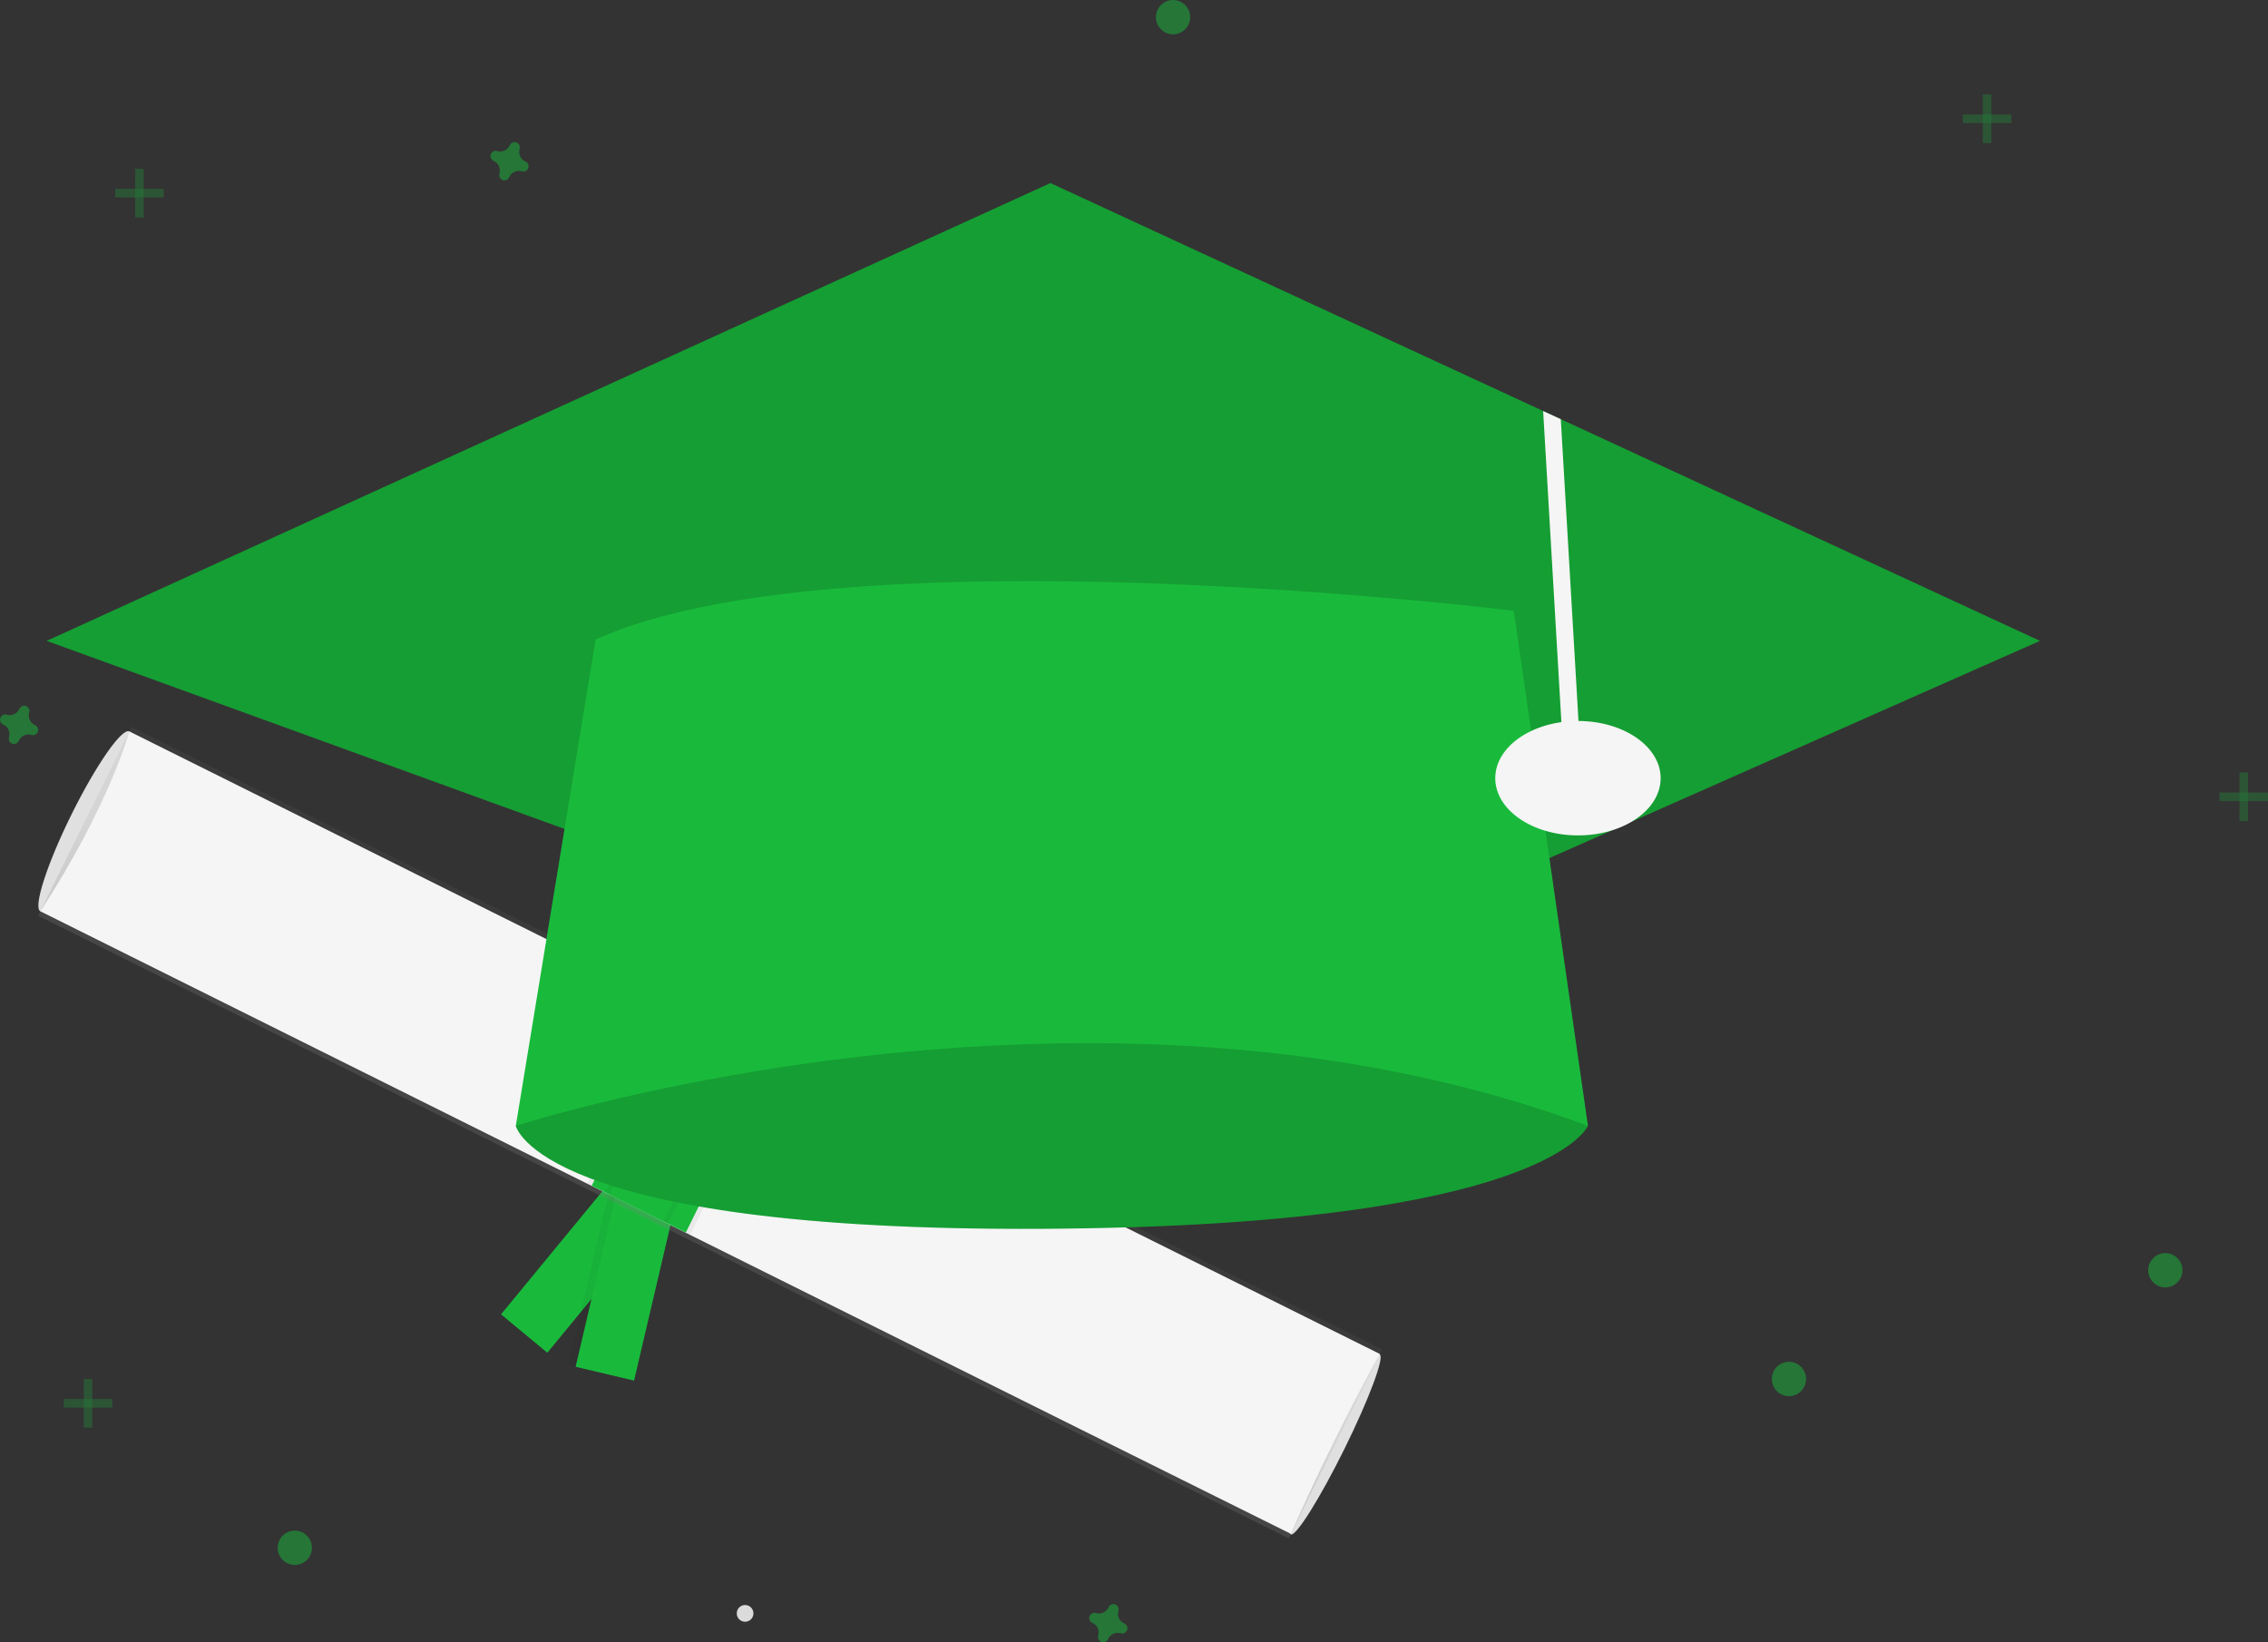 <svg 
    width="377" 
    height="273" 
    viewBox="0 0 377 273" 
    fill="none" 
    xmlns="http://www.w3.org/2000/svg">
    <rect x="0" y="0" width="377" height="273" fill="#333333" stroke="none"/>
    <path d="M16.338 137.646C20.422 129.388 22.731 122.196 21.497 121.582C20.262 120.967 15.951 127.163 11.868 135.42C7.785 143.677 5.475 150.869 6.71 151.484C7.944 152.098 12.255 145.903 16.338 137.646Z" 
        fill="#E0E0E0"
    />
    <path d="M223.471 240.864C227.554 232.606 230.184 225.574 229.346 225.156C228.507 224.739 224.517 231.094 220.434 239.351C216.35 247.609 213.72 254.641 214.559 255.059C215.398 255.476 219.388 249.121 223.471 240.864Z" 
        fill="#E0E0E0"
    />
    <path d="M112.164 199.12L104.468 192.744L83.285 218.484L90.981 224.86L112.164 199.12Z" 
        fill="#19BA3C"
    />
    <path opacity="0.05" d="M94.466 226.914L105.398 229.492L113.012 196.998L102.08 194.419L94.466 226.914Z" 
        fill="black"
    />
    <path d="M95.682 227.2L105.398 229.492L113.012 196.998L103.296 194.706L95.682 227.2Z" 
        fill="#19BA3C"
    />
    <path d="M21.866 120.834L6.34 152.231L214.207 255.716L229.733 224.319L21.866 120.834Z" 
        fill="url(#paint0_linear)"
    />
    <path d="M214.576 254.969C210.508 253.011 3.73 150 6.71 151.484C18.187 133.908 21.497 121.582 21.497 121.582L229.363 225.067C229.363 225.067 222.063 237.921 214.576 254.969Z" 
        fill="#F5F5F5"
    />
    <path opacity="0.05" d="M129.527 175.364L112.391 166.833L97.605 196.735L114.741 205.266L129.527 175.364Z" 
        fill="black"
    />
    <path d="M128.782 174.993L113.137 167.204L98.35 197.106L113.996 204.896L128.782 174.993Z" 
        fill="#19BA3C"
    />
    <path opacity="0.05" d="M125.802 173.51L115.372 168.317L100.585 198.219L111.016 203.412L125.802 173.51Z" 
        fill="black"
    />
    <path d="M125.057 173.139L116.117 168.688L101.33 198.59L110.271 203.041L125.057 173.139Z" 
        fill="#19BA3C"
    />
    <path d="M123.853 269.582C124.619 269.582 125.24 268.959 125.24 268.19C125.24 267.422 124.619 266.799 123.853 266.799C123.087 266.799 122.467 267.422 122.467 268.19C122.467 268.959 123.087 269.582 123.853 269.582Z" 
        fill="#DBDBDB"
    />

    <g opacity="0.5">
        <path opacity="0.5" d="M15.354 229.229H13.932V237.314H15.354V229.229Z" 
            fill="#19BA3C"
        />
        <path opacity="0.5" d="M18.672 233.984V232.558H10.614V233.984H18.672Z" 
            fill="#19BA3C"
        />
    </g>

    <g opacity="0.5">
        <path opacity="0.5" d="M373.682 128.406H372.26V136.491H373.682V128.406Z" 
            fill="#19BA3C"
        />
        <path opacity="0.5" d="M377 133.162V131.735H368.942V133.162H377Z" 
            fill="#19BA3C"
        />
    </g>

    <g opacity="0.5">
        <path opacity="0.5" d="M23.886 28.059H22.464V36.144H23.886V28.059Z" 
            fill="#19BA3C"
        />
        <path opacity="0.5" d="M27.204 32.815V31.388H19.146V32.815H27.204Z" 
            fill="#19BA3C"
        />
    </g>

    <g opacity="0.5">
        <path opacity="0.5" d="M331.024 15.694H329.602V23.779H331.024V15.694Z" 
            fill="#19BA3C"
        />
        <path opacity="0.5" d="M334.342 20.45V19.023H326.284V20.45H334.342Z" 
            fill="#19BA3C"
        />
    </g>

    <path opacity="0.5" d="M5.825 120.538C5.433 120.367 5.118 120.057 4.939 119.668C4.76 119.278 4.73 118.836 4.855 118.426C4.875 118.363 4.888 118.298 4.892 118.232V118.232C4.904 118.045 4.855 117.858 4.752 117.7C4.65 117.543 4.499 117.422 4.323 117.357C4.147 117.292 3.955 117.285 3.775 117.338C3.595 117.392 3.436 117.501 3.323 117.652V117.652C3.285 117.705 3.252 117.763 3.227 117.824C3.056 118.217 2.747 118.533 2.359 118.713C1.971 118.893 1.531 118.923 1.122 118.798C1.059 118.777 0.994 118.765 0.929 118.76V118.76C0.741 118.748 0.555 118.797 0.398 118.9C0.241 119.003 0.121 119.154 0.056 119.331C-0.009 119.508 -0.015 119.7 0.038 119.881C0.091 120.062 0.2 120.221 0.35 120.334V120.334C0.403 120.373 0.461 120.405 0.521 120.431C0.913 120.602 1.229 120.912 1.408 121.301C1.587 121.691 1.616 122.133 1.492 122.543C1.472 122.606 1.459 122.671 1.454 122.737V122.737C1.443 122.925 1.492 123.111 1.594 123.269C1.697 123.427 1.847 123.547 2.023 123.612C2.199 123.677 2.392 123.684 2.572 123.631C2.752 123.578 2.91 123.468 3.023 123.317V123.317C3.062 123.264 3.094 123.206 3.12 123.145C3.29 122.752 3.599 122.436 3.987 122.256C4.375 122.077 4.816 122.047 5.225 122.172C5.287 122.192 5.352 122.205 5.418 122.21V122.21C5.605 122.221 5.791 122.172 5.948 122.069C6.105 121.966 6.225 121.815 6.29 121.638C6.355 121.462 6.362 121.269 6.309 121.088C6.256 120.907 6.146 120.749 5.997 120.635C5.943 120.596 5.886 120.564 5.825 120.538V120.538Z" 
        fill="#19BA3C"
    />
    <path opacity="0.5" d="M87.349 26.849C86.957 26.678 86.642 26.368 86.463 25.979C86.284 25.589 86.254 25.148 86.379 24.737C86.399 24.674 86.412 24.609 86.417 24.544V24.544C86.428 24.356 86.379 24.169 86.276 24.011C86.174 23.854 86.023 23.733 85.847 23.668C85.671 23.603 85.479 23.596 85.299 23.649C85.119 23.703 84.961 23.812 84.848 23.963V23.963C84.809 24.016 84.776 24.074 84.751 24.135C84.58 24.528 84.272 24.845 83.883 25.024C83.495 25.204 83.055 25.234 82.646 25.109C82.583 25.088 82.519 25.076 82.453 25.07V25.07C82.266 25.059 82.08 25.108 81.922 25.211C81.765 25.314 81.645 25.465 81.581 25.642C81.516 25.819 81.509 26.012 81.562 26.192C81.615 26.373 81.724 26.532 81.874 26.645V26.645C81.927 26.684 81.985 26.716 82.046 26.742C82.438 26.913 82.753 27.223 82.932 27.612C83.111 28.002 83.141 28.444 83.016 28.854C82.996 28.917 82.983 28.982 82.978 29.048V29.048C82.967 29.236 83.016 29.422 83.119 29.58C83.221 29.738 83.372 29.858 83.548 29.923C83.724 29.988 83.916 29.995 84.096 29.942C84.276 29.889 84.434 29.779 84.547 29.628C84.586 29.575 84.619 29.517 84.644 29.456C84.815 29.063 85.123 28.747 85.511 28.567C85.9 28.388 86.34 28.358 86.749 28.483C86.812 28.503 86.876 28.516 86.942 28.521V28.521C87.129 28.532 87.315 28.483 87.472 28.38C87.63 28.277 87.749 28.126 87.814 27.949C87.879 27.773 87.886 27.58 87.833 27.399C87.78 27.218 87.671 27.06 87.521 26.946V26.946C87.468 26.907 87.41 26.875 87.349 26.849V26.849Z" 
        fill="#19BA3C"
    />
    <path opacity="0.5" d="M186.885 269.87C186.493 269.699 186.178 269.389 185.999 268.999C185.82 268.61 185.79 268.168 185.915 267.758C185.935 267.695 185.947 267.63 185.952 267.564V267.564C185.964 267.376 185.915 267.189 185.812 267.032C185.709 266.874 185.559 266.754 185.383 266.689C185.207 266.623 185.015 266.617 184.835 266.67C184.654 266.723 184.496 266.833 184.383 266.983C184.344 267.037 184.312 267.094 184.287 267.155C184.116 267.548 183.807 267.865 183.419 268.045C183.031 268.224 182.591 268.254 182.182 268.129C182.119 268.109 182.054 268.096 181.989 268.091V268.091C181.801 268.08 181.615 268.129 181.458 268.232C181.301 268.335 181.181 268.486 181.116 268.662C181.051 268.839 181.045 269.032 181.098 269.213C181.15 269.393 181.26 269.552 181.41 269.665C181.463 269.704 181.52 269.737 181.581 269.762C181.973 269.934 182.288 270.243 182.467 270.633C182.646 271.022 182.676 271.464 182.552 271.874C182.531 271.937 182.519 272.002 182.514 272.068V272.068C182.502 272.256 182.552 272.443 182.654 272.6C182.757 272.758 182.907 272.878 183.083 272.944C183.259 273.009 183.452 273.015 183.632 272.962C183.812 272.909 183.97 272.799 184.083 272.649V272.649C184.122 272.596 184.154 272.538 184.18 272.477C184.35 272.084 184.659 271.767 185.047 271.588C185.435 271.408 185.876 271.378 186.284 271.503C186.347 271.523 186.412 271.536 186.478 271.541V271.541C186.665 271.553 186.851 271.503 187.008 271.4C187.165 271.297 187.285 271.146 187.35 270.97C187.415 270.793 187.422 270.6 187.369 270.42C187.316 270.239 187.206 270.08 187.056 269.967V269.967C187.003 269.928 186.946 269.895 186.885 269.87V269.87Z" 
        fill="#19BA3C"
    />
    <path opacity="0.5" d="M359.937 214.01C361.507 214.01 362.781 212.733 362.781 211.157C362.781 209.581 361.507 208.303 359.937 208.303C358.366 208.303 357.093 209.581 357.093 211.157C357.093 212.733 358.366 214.01 359.937 214.01Z" 
        fill="#19BA3C"
    />
    <path opacity="0.5" d="M297.372 232.082C298.942 232.082 300.215 230.805 300.215 229.229C300.215 227.653 298.942 226.375 297.372 226.375C295.801 226.375 294.528 227.653 294.528 229.229C294.528 230.805 295.801 232.082 297.372 232.082Z" 
        fill="#19BA3C"
    />
    <path opacity="0.5" d="M49.007 260.141C50.577 260.141 51.851 258.864 51.851 257.288C51.851 255.712 50.577 254.434 49.007 254.434C47.436 254.434 46.163 255.712 46.163 257.288C46.163 258.864 47.436 260.141 49.007 260.141Z" 
        fill="#19BA3C"
    />
    <path opacity="0.5" d="M194.992 5.707C196.563 5.707 197.836 4.429 197.836 2.853C197.836 1.278 196.563 0 194.992 0C193.422 0 192.148 1.278 192.148 2.853C192.148 4.429 193.422 5.707 194.992 5.707Z" 
        fill="#19BA3C"
    />
    <path d="M97.115 170.019L85.74 187.14C85.74 187.14 89.532 204.736 173.426 204.261C257.32 203.785 263.956 187.14 263.956 187.14L248.315 164.312L200.443 131.497L97.115 170.019Z" 
        fill="#19BA3C"
    />
    <path opacity="0.15" d="M97.115 170.019L85.74 187.14C85.74 187.14 89.532 204.736 173.426 204.261C257.32 203.785 263.956 187.14 263.956 187.14L248.315 164.312L200.443 131.497L97.115 170.019Z" 
        fill="black"
    />
    <path d="M339.082 106.53L189.778 172.635L7.77 106.53L174.611 30.437L256.51 68.326L259.444 69.686L339.082 106.53Z" 
        fill="#19BA3C"
    />
    <path opacity="0.15" d="M339.082 106.53L189.778 172.635L7.77 106.53L174.611 30.437L256.51 68.326L259.444 69.686L339.082 106.53Z" 
        fill="black"
    />
    <path d="M262.534 122.376L259.69 122.547L256.51 68.326L259.444 69.686L262.534 122.376Z" 
        fill="#F5F5F5"
    />
    <path d="M99.011 106.292L85.74 187.14C85.74 187.14 181.01 156.227 263.956 187.14L251.633 101.536C251.633 101.536 140.248 87.744 99.011 106.292Z" 
        fill="#19BA3C"
    />
    <path d="M262.297 138.869C269.889 138.869 276.043 134.61 276.043 129.357C276.043 124.104 269.889 119.846 262.297 119.846C254.706 119.846 248.552 124.104 248.552 129.357C248.552 134.61 254.706 138.869 262.297 138.869Z" 
        fill="#F5F5F5"
    />

    <defs>
        <linearGradient id="paint0_linear" x1="110.273" y1="203.974" x2="125.883" y2="172.619" gradientUnits="userSpaceOnUse">
            <stop stop-color="#808080" stop-opacity="0.25"/>
            <stop offset="0.535" stop-color="#808080" stop-opacity="0.12"/>
            <stop offset="1" stop-color="#808080" stop-opacity="0.1"/>
        </linearGradient>
    </defs>
</svg>
